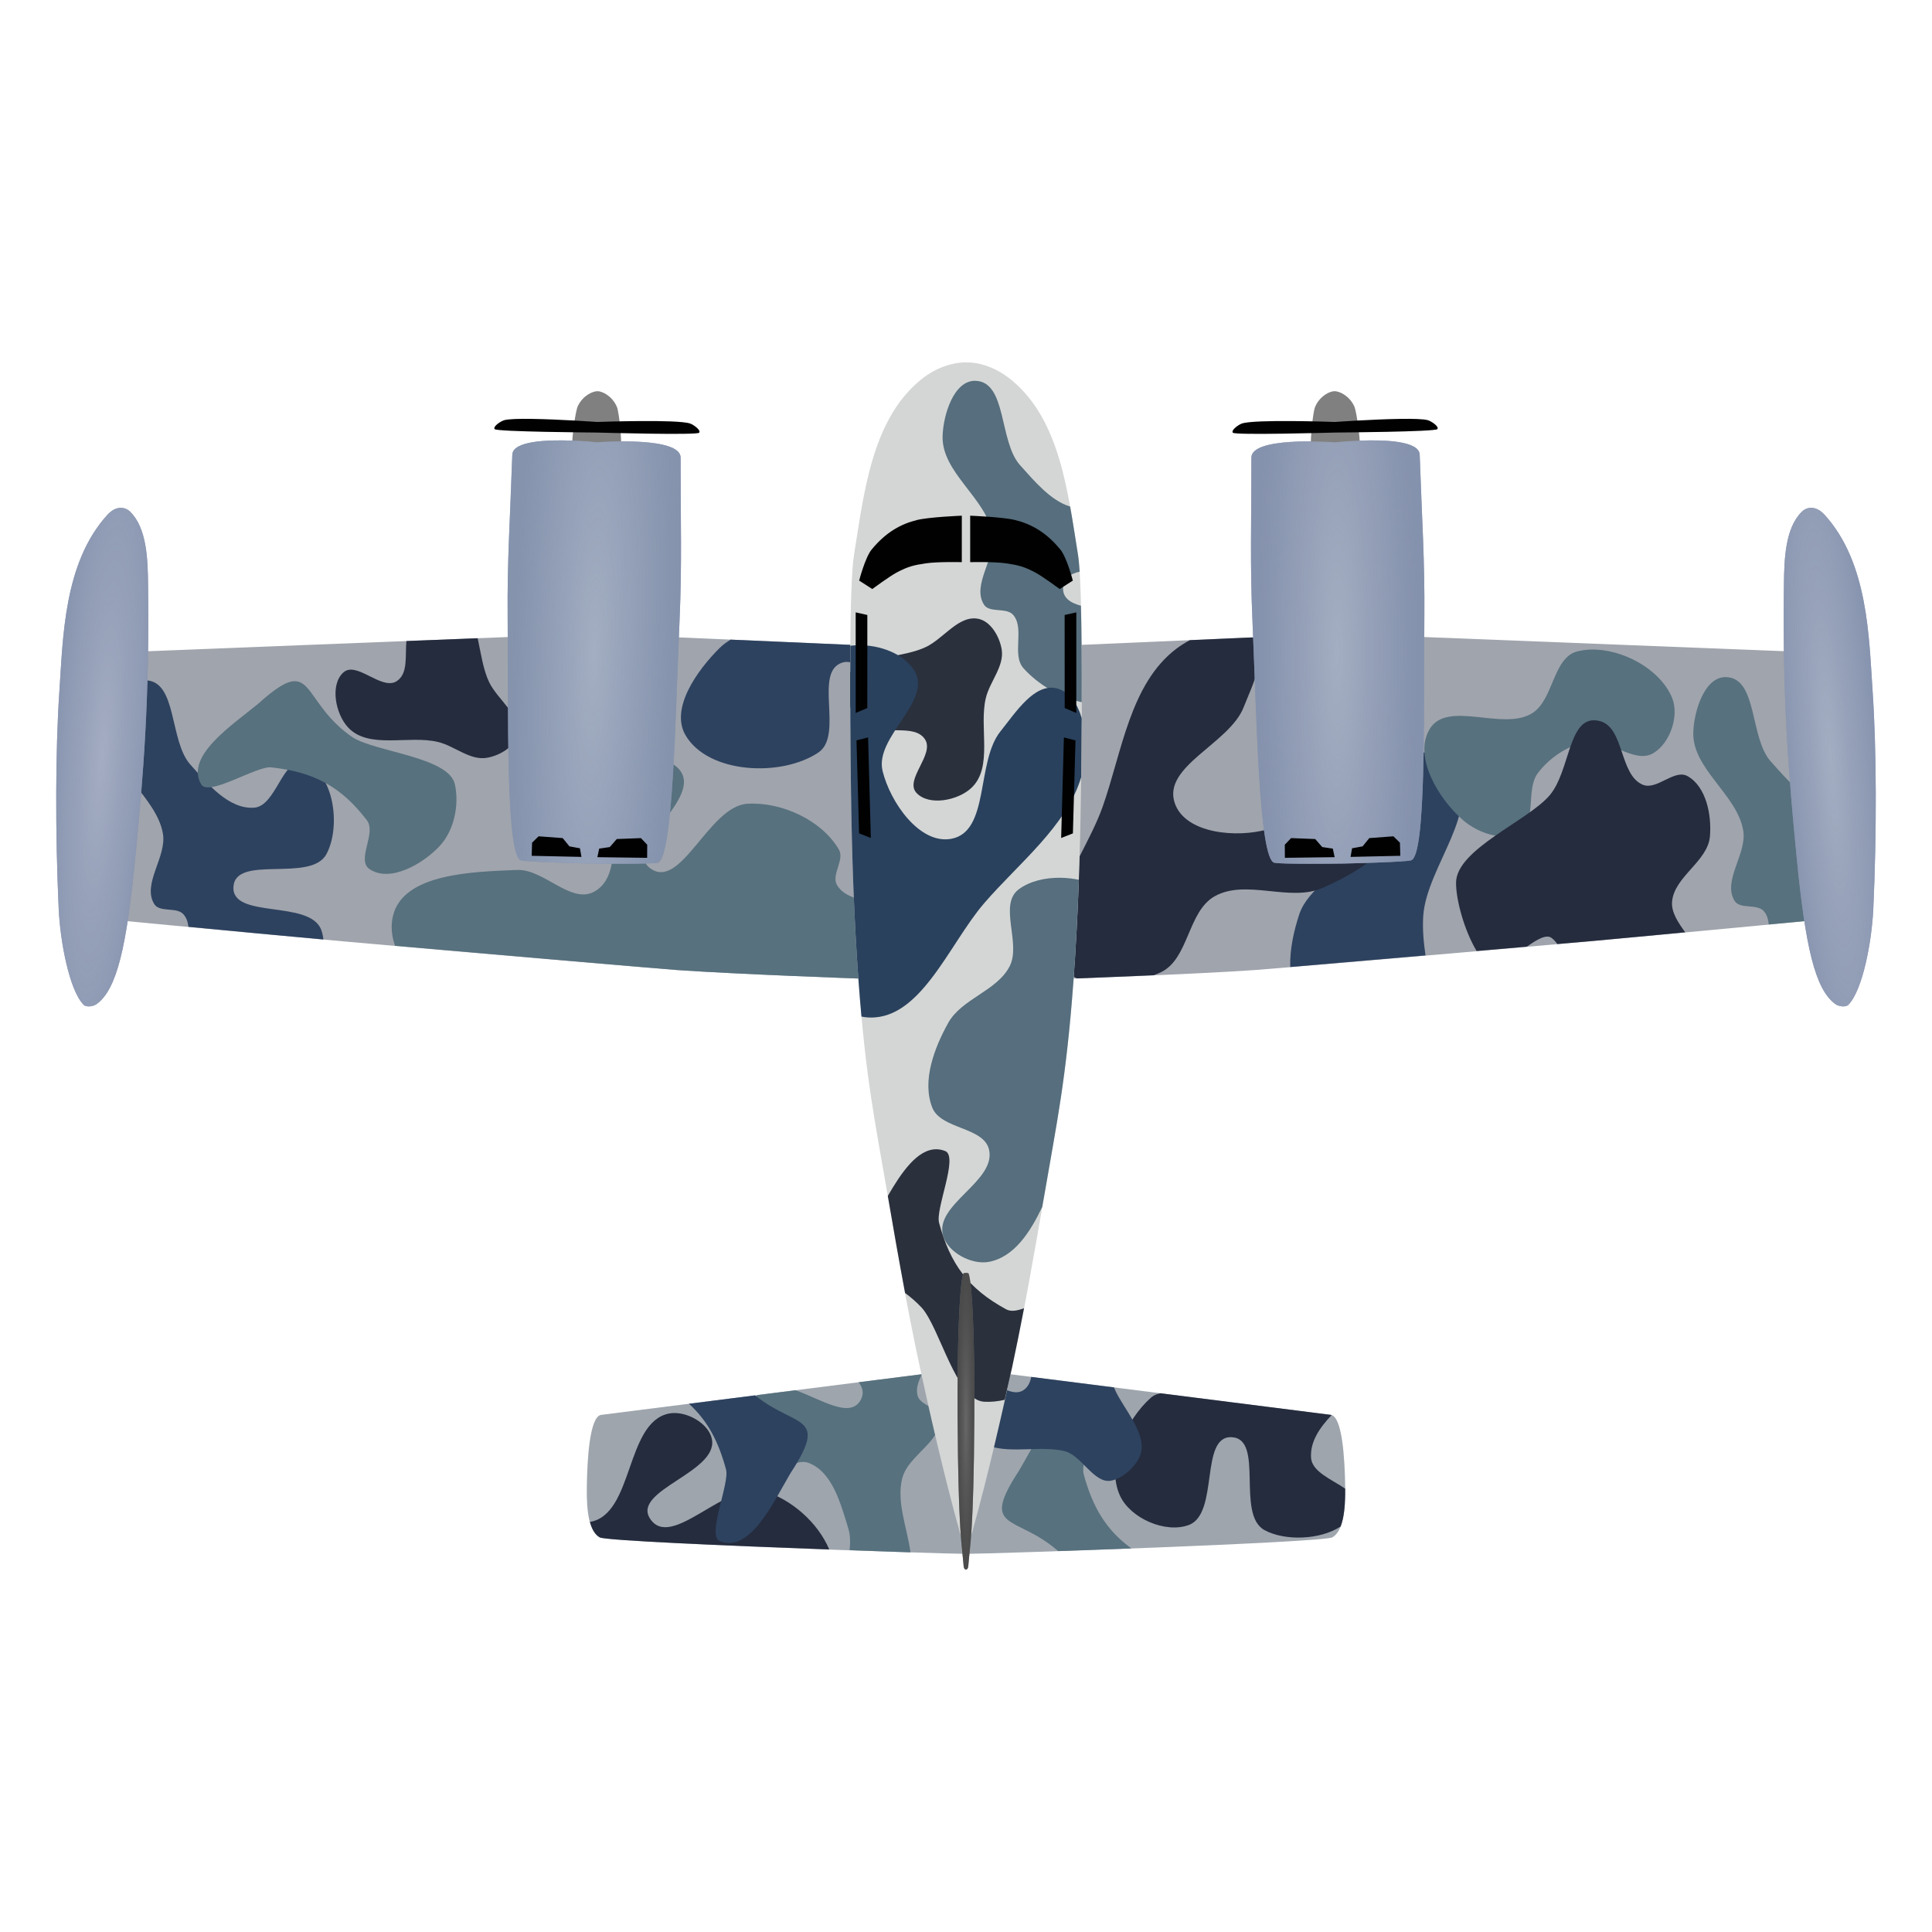 <?xml version="1.0" encoding="UTF-8" standalone="no"?>
<!-- Created with Inkscape (http://www.inkscape.org/) -->

<svg
   width="210mm"
   height="210mm"
   viewBox="0 0 210 210"
   version="1.1"
   id="svg1"
   xml:space="preserve"
   xmlns:xlink="http://www.w3.org/1999/xlink"
   xmlns="http://www.w3.org/2000/svg"
   xmlns:svg="http://www.w3.org/2000/svg"><defs
     id="defs1"><linearGradient
       id="linearGradient121"><stop
         style="stop-color:#676767;stop-opacity:1;"
         offset="0"
         id="stop121" /><stop
         style="stop-color:#363636;stop-opacity:0.728;"
         offset="1"
         id="stop122" /></linearGradient><linearGradient
       id="linearGradient107"><stop
         style="stop-color:#ffffff;stop-opacity:1;"
         offset="0"
         id="stop107" /><stop
         style="stop-color:#bbbbbb;stop-opacity:0;"
         offset="1"
         id="stop108" /></linearGradient><linearGradient
       id="linearGradient104"><stop
         style="stop-color:#f2f2f2;stop-opacity:1;"
         offset="0"
         id="stop105" /><stop
         style="stop-color:#a5a5a5;stop-opacity:0;"
         offset="1"
         id="stop106" /></linearGradient><linearGradient
       id="linearGradient102"><stop
         style="stop-color:#a3adc2;stop-opacity:1;"
         offset="0"
         id="stop103" /><stop
         style="stop-color:#8592ad;stop-opacity:0.8;"
         offset="1"
         id="stop104" /></linearGradient><linearGradient
       id="linearGradient101"><stop
         style="stop-color:#a3acc2;stop-opacity:1;"
         offset="0"
         id="stop101" /><stop
         style="stop-color:#8592ad;stop-opacity:0.8;"
         offset="1"
         id="stop102" /></linearGradient><linearGradient
       id="linearGradient98"><stop
         style="stop-color:#a4aec2;stop-opacity:1;"
         offset="0"
         id="stop98" /><stop
         style="stop-color:#8592ad;stop-opacity:0.8;"
         offset="1"
         id="stop99" /></linearGradient><linearGradient
       id="linearGradient96"><stop
         style="stop-color:#a3aec2;stop-opacity:1;"
         offset="0"
         id="stop96" /><stop
         style="stop-color:#8593ad;stop-opacity:0.8;"
         offset="1"
         id="stop97" /></linearGradient><linearGradient
       id="linearGradient76"><stop
         style="stop-color:#ffffff;stop-opacity:1;"
         offset="0"
         id="stop77" /><stop
         style="stop-color:#e7e7e7;stop-opacity:0;"
         offset="1"
         id="stop78" /></linearGradient><radialGradient
       xlink:href="#linearGradient76"
       id="radialGradient78"
       cx="105.092"
       cy="120.373"
       fx="105.092"
       fy="120.373"
       r="97.944"
       gradientTransform="matrix(2.815,0,0,0.162,-190.705,80.217)"
       gradientUnits="userSpaceOnUse" /><radialGradient
       xlink:href="#linearGradient96"
       id="radialGradient97"
       cx="64.69"
       cy="103.456"
       fx="64.69"
       fy="103.456"
       r="9.425"
       gradientTransform="matrix(0.936,0.028,-0.179,5.893,22.613,-528.719)"
       gradientUnits="userSpaceOnUse" /><radialGradient
       xlink:href="#linearGradient98"
       id="radialGradient99"
       cx="145.493"
       cy="103.456"
       fx="145.493"
       fy="103.456"
       r="9.426"
       gradientTransform="matrix(0.908,0,-2.9028569e-8,5.841,13.344,-521.517)"
       gradientUnits="userSpaceOnUse" /><radialGradient
       xlink:href="#linearGradient101"
       id="radialGradient102"
       cx="5.916"
       cy="107.466"
       fx="5.916"
       fy="107.466"
       r="5.004"
       gradientTransform="matrix(1.278,0.088,-0.648,9.359,73.244,-912.092)"
       gradientUnits="userSpaceOnUse" /><radialGradient
       xlink:href="#linearGradient102"
       id="radialGradient104"
       cx="204.268"
       cy="107.466"
       fx="204.268"
       fy="107.466"
       r="5.004"
       gradientTransform="matrix(1.162,-0.089,0.755,9.898,-119.467,-951.348)"
       gradientUnits="userSpaceOnUse" /><radialGradient
       xlink:href="#linearGradient104"
       id="radialGradient106"
       cx="105.092"
       cy="191.696"
       fx="105.092"
       fy="191.696"
       r="41.219"
       gradientTransform="matrix(1,0,0,0.237,0,125.581)"
       gradientUnits="userSpaceOnUse" /><radialGradient
       xlink:href="#linearGradient107"
       id="radialGradient108"
       cx="105.091"
       cy="135.537"
       fx="105.091"
       fy="135.537"
       r="12.592"
       gradientTransform="matrix(1,0,0,5.106,3.6666667e-8,-579.699)"
       gradientUnits="userSpaceOnUse" /><radialGradient
       xlink:href="#linearGradient121"
       id="radialGradient122"
       cx="105.087"
       cy="187.062"
       fx="105.087"
       fy="187.062"
       r="0.916"
       gradientTransform="matrix(1,0,0,17.612,3.6666667e-8,-3128.014)"
       gradientUnits="userSpaceOnUse" /></defs><g
     id="layer1"><path
       id="path54"
       style="display:none;fill:url(#radialGradient78);fill-opacity:1;stroke-width:2.181;paint-order:markers fill stroke"
       d="m 55.838,81.162 -45.305,1.786 -1.246,14.708 -2.139,13.768 c 0,0 20.163,1.931 30.25,2.838 12.091,1.087 34.801,3.016 36.286,3.119 6.665,0.463 19.838,0.928 19.838,0.928 l -0.698,-11.651 -0.27,-15.423 0.002,-9.198 -18.521,-0.808 z m 98.508,0 -18.197,0.066 -18.521,0.808 9.9e-4,9.198 -0.269,15.423 -0.698,11.651 c 0,0 13.172,-0.465 19.838,-0.928 1.484,-0.103 24.195,-2.032 36.286,-3.119 10.087,-0.907 30.25,-2.838 30.25,-2.838 l -2.139,-13.768 -1.246,-14.708 z" /><path
       id="path104"
       style="display:none;fill:url(#radialGradient106);fill-opacity:1;stroke-width:2.181;paint-order:markers fill stroke"
       d="m 100.563,161.28 c 0,0 -5.051,0.642 -35.12,4.451 -1.248,0.158 -1.525,4.721 -1.568,7.893 -0.035,2.628 0.243,4.755 1.398,5.421 0.974,0.563 36.91,1.792 39.819,1.792 2.909,0 38.845,-1.23 39.819,-1.792 1.155,-0.667 1.432,-2.793 1.398,-5.421 -0.042,-3.173 -0.32,-7.735 -1.568,-7.893 -30.069,-3.809 -35.121,-4.451 -35.121,-4.451 l -4.529,17.994 z" /><path
       id="path107"
       style="display:none;fill:url(#radialGradient108);fill-opacity:1;stroke-width:2.181;paint-order:markers fill stroke"
       d="m 104.765,51.866 c -0.819,0.038 -2.702,0.318 -4.666,1.947 -5.271,4.371 -6.096,12.276 -7.179,18.94 -0.548,3.373 -0.444,17.102 -0.329,25.654 0.093,6.912 0.314,13.827 0.822,20.72 0.791,10.738 1.821,15.388 3.124,23.023 1.062,6.218 2.201,12.717 3.53,18.883 0.9,4.177 2.638,11.893 4.325,17.885 0.218,0.773 0.592,1.338 0.672,1.456 v 0.089 c 0,0 0.024,-0.041 0.027,-0.044 0.002,0.003 0.027,0.044 0.027,0.044 v -0.089 c 0.08,-0.118 0.454,-0.682 0.672,-1.456 1.687,-5.992 3.425,-13.708 4.325,-17.885 1.329,-6.166 2.468,-12.665 3.53,-18.883 1.303,-7.634 2.333,-12.284 3.124,-23.023 0.508,-6.894 0.729,-13.809 0.822,-20.72 0.115,-8.551 0.219,-22.281 -0.329,-25.654 -1.083,-6.664 -1.907,-14.569 -7.178,-18.94 -2.465,-2.044 -4.727,-1.962 -4.993,-1.946 -0.054,-0.003 -0.118,-0.011 -0.327,-9.96e-4 z" /><g
       id="g1"
       transform="translate(-0.092,-11.941)"><path
         id="path15"
         style="fill:#a0a4ac;fill-opacity:1;stroke-width:2.181;paint-order:markers fill stroke"
         d="m 55.838,81.162 -45.305,1.786 -1.246,14.708 -2.139,13.768 c 0,0 20.163,1.931 30.25,2.838 12.091,1.087 34.801,3.016 36.286,3.119 6.665,0.463 19.838,0.928 19.838,0.928 l -0.698,-11.651 -0.27,-15.423 0.002,-9.198 -18.521,-0.808 z m 98.508,0 -18.197,0.066 -18.521,0.808 9.9e-4,9.198 -0.269,15.423 -0.698,11.651 c 0,0 13.172,-0.465 19.838,-0.928 1.484,-0.103 24.195,-2.032 36.286,-3.119 10.087,-0.907 30.25,-2.838 30.25,-2.838 l -2.139,-13.768 -1.246,-14.708 z" /><path
         id="path2"
         style="display:inline;fill:#2d425f;fill-opacity:1;stroke:none;stroke-width:0.765;stroke-linecap:square;paint-order:markers fill stroke"
         d="m 79.507,81.466 c -0.423,0.259 -0.826,0.545 -1.181,0.896 -2.423,2.394 -5.444,6.596 -3.704,9.525 2.475,4.166 10.392,4.546 14.42,1.852 2.81,-1.879 -0.599,-8.841 2.646,-9.79 0.312,-0.091 0.596,-0.074 0.867,-0.008 l 5.17e-4,-1.906 z M 15.926,85.888 c -2.32,-0.056 -3.479,3.667 -3.554,5.987 -0.13,3.986 4.733,6.736 5.426,10.664 0.448,2.537 -2.293,5.482 -0.936,7.671 0.592,0.955 2.447,0.271 3.181,1.122 0.326,0.378 0.473,0.844 0.534,1.352 5.791,0.549 9.157,0.873 14.669,1.376 -0.039,-0.363 -0.114,-0.714 -0.237,-1.043 -1.236,-3.319 -9.749,-1.141 -9.542,-4.677 0.21,-3.564 8.404,-0.415 10.103,-3.555 1.62,-2.993 0.82,-8.911 -2.432,-9.916 -2.321,-0.717 -3.002,4.698 -5.426,4.864 -2.778,0.19 -5.061,-2.606 -6.923,-4.677 -2.313,-2.573 -1.406,-9.084 -4.864,-9.167 z m 136.226,7.495 c -2.3,0.021 -4.623,0.78 -5.966,2.215 -1.921,2.054 1.356,5.721 0.561,8.419 -0.856,2.907 -4.473,4.419 -5.426,7.297 -0.585,1.766 -1.048,3.811 -0.985,5.737 2.276,-0.186 8.68,-0.748 14.701,-1.263 -0.202,-1.432 -0.341,-2.864 -0.245,-4.286 0.362,-5.394 6.607,-11.722 3.18,-15.903 -1.245,-1.519 -3.521,-2.236 -5.821,-2.215 z" /><path
         id="path4"
         style="display:inline;fill:#57717e;fill-opacity:1;stroke:none;stroke-width:0.765;stroke-linecap:square;paint-order:markers fill stroke"
         d="m 173.009,82.548 c -0.496,0.014 -0.98,0.075 -1.443,0.189 -2.712,0.665 -2.576,5.3 -4.964,6.748 -3.208,1.946 -9.218,-1.508 -11.124,1.724 -1.778,3.016 0.978,7.56 3.617,9.861 1.58,1.377 4.33,2.391 6.142,1.339 1.948,-1.132 0.657,-4.657 2.022,-6.449 1.261,-1.656 3.207,-2.965 5.246,-3.387 2.422,-0.501 5.201,2.496 7.319,1.22 1.814,-1.094 2.824,-4.078 2.005,-6.031 -1.29,-3.073 -5.348,-5.31 -8.82,-5.213 z m 14.691,2.992 c -2.32,-0.056 -3.479,3.668 -3.555,5.987 -0.13,3.986 4.733,6.736 5.426,10.664 0.448,2.537 -2.293,5.481 -0.935,7.67 0.593,0.955 2.446,0.271 3.18,1.123 0.344,0.4 0.48,0.901 0.535,1.442 3.699,-0.352 10.686,-1.003 10.686,-1.003 l -0.124,-0.799 c -2.72,-0.442 -5.796,-0.49 -5.67,-2.633 0.112,-1.902 2.498,-1.896 4.958,-1.951 l -1.177,-7.579 c -0.439,0.515 -0.933,0.882 -1.536,0.923 -2.778,0.19 -5.06,-2.606 -6.922,-4.677 -2.313,-2.573 -1.406,-9.084 -4.864,-9.167 z M 32.117,85.985 c -0.863,0.007 -2.039,0.713 -4.014,2.495 -2.745,2.259 -7.934,5.647 -6.143,8.719 0.801,1.374 6.031,-2.025 7.611,-1.851 4.626,0.51 7.568,2.053 10.398,5.748 1.078,1.407 -1.175,4.311 0.289,5.31 2.216,1.512 5.819,-0.555 7.64,-2.525 1.557,-1.684 2.128,-4.44 1.64,-6.681 C 48.891,94.229 41.019,93.703 38.437,92.097 34.397,89.341 34.015,85.97 32.117,85.985 Z m 38.831,8.378 c -0.782,-0.021 -1.552,0.139 -2.135,0.492 -4.162,2.518 0.134,11.644 -4.122,14 -2.543,1.408 -5.493,-2.477 -8.397,-2.355 -4.798,0.201 -12.42,0.358 -13.497,5.038 -0.249,1.081 -0.13,2.16 0.237,3.207 12.351,1.085 29.396,2.547 30.65,2.634 6.665,0.463 19.838,0.929 19.838,0.929 l -0.525,-8.769 c -0.806,-0.288 -1.51,-0.686 -1.928,-1.399 -0.65,-1.109 0.854,-2.739 0.209,-3.851 -1.86,-3.205 -6.237,-5.201 -9.936,-4.984 -4.228,0.248 -7.252,9.563 -10.613,6.986 -2.891,-2.217 5.269,-7.227 3.435,-10.375 -0.572,-0.982 -1.911,-1.519 -3.215,-1.554 z" /><path
         id="path7"
         style="display:inline;fill:#252c3e;fill-opacity:1;stroke:none;stroke-width:0.765;stroke-linecap:square;paint-order:markers fill stroke"
         d="m 136.302,81.227 -0.153,5.17e-4 -6.723,0.294 c -0.526,0.287 -1.022,0.594 -1.444,0.913 -5.058,3.811 -5.933,11.241 -8.044,17.212 -0.613,1.734 -1.59,3.597 -2.55,5.482 l -0.027,1.529 -0.681,11.364 c 0.145,0.096 0.292,0.189 0.449,0.27 0.424,-0.015 3.86,-0.149 8.359,-0.345 0.275,-0.111 0.56,-0.217 0.811,-0.339 3.019,-1.467 2.884,-6.57 5.8,-8.232 3.424,-1.952 8.189,0.673 11.787,-0.935 3.383,-1.512 7.898,-3.969 8.044,-7.671 0.126,-3.177 -3.181,-7.095 -6.361,-7.109 -3.796,-0.017 -4.023,7.368 -7.671,8.419 -3.359,0.967 -8.938,0.489 -10.103,-2.806 -1.43,-4.046 5.929,-6.477 7.484,-10.477 0.917,-2.357 2.714,-5.753 1.024,-7.568 z m -84.29,0.086 -7.746,0.305 c -0.15,1.635 0.209,3.537 -1.051,4.36 -1.645,1.075 -4.384,-2.266 -5.821,-0.926 -1.457,1.359 -0.828,4.495 0.529,5.953 2.252,2.42 6.577,0.81 9.79,1.587 1.803,0.436 3.463,2.03 5.292,1.72 1.365,-0.231 3.012,-1.161 3.307,-2.514 0.459,-2.101 -2.101,-3.755 -3.043,-5.689 -0.66,-1.354 -0.898,-3.149 -1.258,-4.798 z m 121.363,8.917 c -2.821,-0.044 -2.671,5.566 -4.82,8.132 -2.343,2.798 -10.204,5.892 -10.197,9.542 0.004,1.967 0.936,5.238 2.237,7.406 2.353,-0.203 3.213,-0.273 5.461,-0.47 1.098,-0.783 2.117,-1.38 2.686,-0.95 0.247,0.186 0.447,0.416 0.624,0.666 1.302,-0.115 2.28,-0.192 3.42,-0.294 3.495,-0.314 5.824,-0.546 10.48,-0.983 -0.769,-1.071 -1.519,-2.166 -1.428,-3.318 0.216,-2.73 3.885,-4.381 4.116,-7.109 0.197,-2.32 -0.403,-5.407 -2.432,-6.548 -1.439,-0.81 -3.339,1.568 -4.864,0.935 -2.572,-1.067 -1.981,-6.226 -4.677,-6.922 -0.216,-0.056 -0.418,-0.084 -0.606,-0.087 z" /><path
         id="path21"
         style="fill:#9ea5ad;fill-opacity:1;stroke-width:2.181;paint-order:markers fill stroke"
         d="m 100.563,161.28 c 0,0 -5.051,0.642 -35.12,4.451 -1.248,0.158 -1.525,4.721 -1.568,7.893 -0.035,2.628 0.243,4.755 1.398,5.421 0.974,0.563 36.91,1.792 39.819,1.792 2.909,0 38.845,-1.23 39.819,-1.792 1.155,-0.667 1.432,-2.793 1.398,-5.421 -0.042,-3.173 -0.32,-7.735 -1.568,-7.893 -30.069,-3.809 -35.121,-4.451 -35.121,-4.451 l -4.529,17.994 z" /><path
         id="path25"
         style="display:inline;fill:#57717e;fill-opacity:1;stroke:none;stroke-width:0.765;stroke-linecap:square;paint-order:markers fill stroke"
         d="m 100.298,161.313 c -0.015,0.002 -6.311,0.8 -6.875,0.871 0.446,0.587 0.607,1.209 0.231,1.909 -1.14,2.121 -4.289,-0.052 -7.098,-1.039 -0.851,0.108 -2.9,0.368 -4.146,0.526 -2.379,2.349 -3.723,7.396 -1.382,9.507 1.804,1.627 4.7,-3 6.969,-2.131 2.6,0.996 3.495,4.493 4.312,7.155 0.214,0.697 0.219,1.495 0.132,2.331 2.546,0.09 4.652,0.168 6.615,0.229 -0.363,-2.675 -1.562,-5.532 -0.883,-8.089 0.545,-2.052 3.167,-3.446 3.899,-5.305 l -0.554,-2.203 c -0.639,-0.418 -1.489,-0.733 -1.682,-1.413 -0.221,-0.775 0.077,-1.561 0.462,-2.348 z m 17.333,2.863 c -2.871,-0.072 -5.12,4.826 -6.762,7.598 -4.369,6.671 -0.291,4.763 4.239,8.764 2.482,-0.085 5.14,-0.181 7.957,-0.289 -2.711,-1.984 -4.199,-4.43 -5.184,-8.078 -0.415,-1.535 2.142,-7.225 0.661,-7.805 -0.31,-0.122 -0.614,-0.182 -0.911,-0.19 z" /><path
         id="path26"
         style="display:inline;fill:#252c3e;fill-opacity:1;stroke:none;stroke-width:0.765;stroke-linecap:square;paint-order:markers fill stroke"
         d="m 126.215,163.383 c -0.375,0.085 -0.727,0.214 -1.016,0.472 -2.783,2.48 -4.927,7.278 -3.368,10.664 1.134,2.462 4.943,4.127 7.483,3.181 3.319,-1.236 1.141,-9.749 4.677,-9.542 3.564,0.21 0.415,8.404 3.555,10.103 2.213,1.197 6.019,1.068 8.262,-0.392 0.395,-0.995 0.514,-2.45 0.498,-4.119 -1.426,-0.987 -3.604,-1.823 -3.708,-3.348 -0.119,-1.734 0.927,-3.275 2.232,-4.641 -0.03,-0.009 -0.058,-0.028 -0.089,-0.032 -15.861,-2.009 -13.657,-1.73 -18.526,-2.348 z m -52.714,2.148 c -0.241,-0.007 -0.476,0.011 -0.699,0.056 -4.762,0.965 -3.808,10.978 -8.589,11.782 0.216,0.786 0.548,1.38 1.06,1.676 0.593,0.342 13.793,0.908 24.955,1.317 -1.246,-2.951 -4.142,-5.476 -7.137,-6.356 -4.064,-1.194 -10.054,6.554 -12.348,2.994 -1.973,-3.062 7.398,-5.024 6.735,-8.606 -0.29,-1.564 -2.289,-2.816 -3.978,-2.863 z" /><path
         id="path27"
         style="display:inline;fill:#2d425f;fill-opacity:1;stroke:none;stroke-width:0.765;stroke-linecap:square;paint-order:markers fill stroke"
         d="m 112.184,161.605 c -0.117,0.602 -0.356,1.119 -0.868,1.454 -0.596,0.39 -1.338,0.196 -2.108,-0.142 l -1.56,6.199 c 2.359,0.824 5.612,-0.061 8.166,0.558 1.803,0.436 3.182,3.526 5.011,3.217 1.365,-0.231 3.012,-1.769 3.307,-3.122 0.459,-2.101 -1.82,-4.644 -2.762,-6.577 -0.07,-0.143 -0.131,-0.294 -0.191,-0.446 -1.405,-0.178 -8.779,-1.113 -8.995,-1.14 z m -30.014,2.006 c -2.206,0.28 -3.515,0.445 -7.194,0.912 1.999,1.816 3.196,4.046 4.032,7.14 0.415,1.535 -2.142,7.225 -0.661,7.805 3.31,1.298 5.862,-4.349 7.673,-7.408 4.243,-6.478 0.518,-4.883 -3.849,-8.448 z" /><path
         id="path68"
         style="fill:#8592ad;fill-opacity:1;stroke-width:2.181;paint-order:markers fill stroke"
         d="m 147.902,59.834 c 2.762,-0.103 6.454,0.039 6.505,1.529 0.241,7.051 0.558,11.389 0.507,17.61 -0.087,10.484 0.222,26.062 -1.457,26.487 -0.743,0.188 -6.589,0.331 -7.418,0.345 -0.829,0.014 -6.676,0.077 -7.426,-0.085 -1.693,-0.366 -1.932,-15.944 -2.389,-26.419 -0.271,-6.215 -0.105,-10.562 -0.113,-17.617 -0.002,-2.261 8.23,-1.729 9.121,-1.666 0.302,-0.032 1.245,-0.132 2.67,-0.185 z" /><path
         id="path80"
         style="fill:#808080;fill-opacity:1;stroke-width:2.181;paint-order:markers fill stroke"
         d="m 62.907,56.063 c -0.305,0.619 -0.683,3.906 -0.591,3.931 l 2.544,0.088 -5.5e-5,0.003 0.09,-9e-6 0.09,0.003 5.5e-5,-0.003 2.545,0.001 c 0.093,-0.022 -0.169,-3.32 -0.452,-3.95 -0.543,-1.207 -1.607,-1.667 -2.083,-1.675 -0.477,-0.009 -1.557,0.413 -2.142,1.601 z" /><path
         id="path81"
         style="fill:#010101;fill-opacity:1;stroke-width:2.917;paint-order:markers fill stroke"
         d="m 57.931,57.472 c -1.398,-0.022 -2.575,0.009 -3.038,0.142 -0.381,0.11 -1.263,0.696 -1.03,0.973 0.243,0.289 10.651,0.367 11.107,0.371 0.457,0.013 10.86,0.301 11.113,0.02 0.242,-0.269 -0.617,-0.885 -0.995,-1.008 -1.422,-0.464 -9.597,-0.181 -10.098,-0.163 -0.338,-0.024 -4.118,-0.289 -7.06,-0.334 z" /><path
         id="path82"
         style="fill:#8592ad;fill-opacity:1;stroke-width:2.181;paint-order:markers fill stroke"
         d="m 62.282,59.834 c -2.762,-0.103 -6.454,0.039 -6.505,1.529 -0.241,7.051 -0.558,11.389 -0.507,17.61 0.087,10.484 -0.222,26.062 1.457,26.487 0.743,0.188 6.589,0.331 7.418,0.345 0.829,0.014 6.676,0.077 7.426,-0.085 1.693,-0.366 1.932,-15.944 2.389,-26.419 0.271,-6.215 0.105,-10.562 0.113,-17.617 0.002,-2.261 -8.23,-1.729 -9.121,-1.666 -0.302,-0.032 -1.245,-0.132 -2.67,-0.185 z" /><path
         style="fill:#8591ad;fill-opacity:1;stroke-width:2.181;paint-order:markers fill stroke"
         d="m 9.168,121.145 c 0.307,0.318 1.068,0.194 1.426,-0.066 2.213,-1.601 3.259,-6.224 4.213,-16 0.864,-8.854 1.553,-17.183 1.377,-29.704 -0.036,-2.571 -0.11,-6.021 -1.95,-7.817 -0.562,-0.548 -1.545,-0.68 -2.482,0.354 -4.741,5.235 -4.806,13.304 -5.214,19.29 -0.422,6.205 -0.447,15.327 -0.068,23.508 0.168,3.631 1.163,8.845 2.698,10.434 z"
         id="path84" /><path
         id="path88"
         style="fill:#808080;fill-opacity:1;stroke-width:2.181;paint-order:markers fill stroke"
         d="m 147.276,56.063 c 0.305,0.619 0.683,3.906 0.591,3.931 l -2.544,0.088 4e-5,0.003 -0.09,-9e-6 -0.09,0.003 -6e-5,-0.003 -2.545,0.001 c -0.093,-0.022 0.169,-3.32 0.452,-3.95 0.543,-1.207 1.607,-1.667 2.083,-1.675 0.477,-0.009 1.557,0.413 2.142,1.601 z" /><path
         id="path89"
         style="fill:#010101;fill-opacity:1;stroke-width:2.917;paint-order:markers fill stroke"
         d="m 152.253,57.472 c 1.398,-0.022 2.575,0.009 3.038,0.142 0.381,0.11 1.263,0.696 1.03,0.973 -0.243,0.289 -10.651,0.367 -11.107,0.371 -0.457,0.013 -10.86,0.301 -11.113,0.02 -0.242,-0.269 0.617,-0.885 0.995,-1.008 1.422,-0.464 9.597,-0.181 10.098,-0.163 0.338,-0.024 4.118,-0.289 7.06,-0.334 z" /><path
         style="fill:#8591ad;fill-opacity:1;stroke-width:2.181;paint-order:markers fill stroke"
         d="m 201.015,121.145 c -0.307,0.318 -1.068,0.194 -1.426,-0.066 -2.213,-1.601 -3.259,-6.224 -4.213,-16 -0.864,-8.854 -1.553,-17.183 -1.377,-29.704 0.036,-2.571 0.11,-6.021 1.95,-7.817 0.562,-0.548 1.545,-0.68 2.482,0.354 4.741,5.235 4.806,13.304 5.214,19.29 0.422,6.205 0.447,15.327 0.068,23.508 -0.168,3.631 -1.163,8.845 -2.698,10.434 z"
         id="path92" /><path
         id="path96"
         style="display:inline;fill:url(#radialGradient97);fill-opacity:1;stroke-width:2.181;paint-order:markers fill stroke"
         d="m 62.282,59.834 c -2.762,-0.103 -6.454,0.039 -6.505,1.529 -0.241,7.051 -0.558,11.389 -0.507,17.61 0.087,10.484 -0.222,26.062 1.457,26.487 0.743,0.188 6.589,0.331 7.418,0.345 0.829,0.014 6.676,0.077 7.426,-0.085 1.693,-0.366 1.932,-15.944 2.389,-26.419 0.271,-6.215 0.105,-10.562 0.113,-17.617 0.002,-2.261 -8.23,-1.729 -9.121,-1.666 -0.302,-0.032 -1.245,-0.132 -2.67,-0.185 z" /><path
         id="path97"
         style="fill:#010101;fill-opacity:1;stroke-width:2.181;paint-order:markers fill stroke"
         d="m 58.635,102.844 -0.709,0.693 -0.041,1.426 5.409,0.12 -0.164,-0.937 -1.144,-0.209 -0.731,-0.898 z m 11.122,0.196 -2.625,0.101 -0.761,0.872 -1.151,0.169 -0.197,0.931 5.409,0.071 0.009,-1.426 z" /><path
         id="path98"
         style="display:inline;fill:url(#radialGradient99);fill-opacity:1;stroke-width:2.181;paint-order:markers fill stroke"
         d="m 147.902,59.834 c 2.762,-0.103 6.454,0.039 6.505,1.529 0.241,7.051 0.558,11.389 0.507,17.61 -0.087,10.484 0.222,26.062 -1.457,26.487 -0.743,0.188 -6.589,0.331 -7.418,0.345 -0.829,0.014 -6.676,0.077 -7.426,-0.085 -1.693,-0.366 -1.932,-15.944 -2.389,-26.419 -0.271,-6.215 -0.105,-10.562 -0.113,-17.617 -0.002,-2.261 8.23,-1.729 9.121,-1.666 0.302,-0.032 1.245,-0.132 2.67,-0.185 z" /><path
         id="path99"
         style="fill:#010101;fill-opacity:1;stroke-width:2.181;paint-order:markers fill stroke"
         d="m 151.549,102.844 0.709,0.693 0.042,1.426 -5.408,0.12 0.164,-0.937 1.144,-0.209 0.73,-0.898 z m -11.122,0.196 2.625,0.101 0.761,0.872 1.151,0.168 0.197,0.931 -5.409,0.071 -0.009,-1.426 z" /><path
         style="display:inline;fill:url(#radialGradient102);fill-opacity:1;stroke-width:2.181;paint-order:markers fill stroke"
         d="m 9.168,121.145 c 0.307,0.318 1.068,0.194 1.426,-0.066 2.213,-1.601 3.259,-6.224 4.213,-16 0.864,-8.854 1.553,-17.183 1.377,-29.704 -0.036,-2.571 -0.11,-6.021 -1.95,-7.817 -0.562,-0.548 -1.545,-0.68 -2.482,0.354 -4.741,5.235 -4.806,13.304 -5.214,19.29 -0.422,6.205 -0.447,15.327 -0.068,23.508 0.168,3.631 1.163,8.845 2.698,10.434 z"
         id="path101" /><path
         style="display:inline;fill:url(#radialGradient104);fill-opacity:1;stroke-width:2.181;paint-order:markers fill stroke"
         d="m 201.015,121.145 c -0.307,0.318 -1.068,0.194 -1.426,-0.066 -2.213,-1.601 -3.259,-6.224 -4.213,-16 -0.864,-8.854 -1.553,-17.183 -1.377,-29.704 0.036,-2.571 0.11,-6.021 1.95,-7.817 0.562,-0.548 1.545,-0.68 2.482,0.354 4.741,5.235 4.806,13.304 5.214,19.29 0.422,6.205 0.447,15.327 0.068,23.508 -0.168,3.631 -1.163,8.845 -2.698,10.434 z"
         id="path102" /><path
         id="path106"
         style="fill:#d4d6d5;fill-opacity:1;stroke-width:2.181;paint-order:markers fill stroke"
         d="m 104.765,51.337 c -0.819,0.038 -2.702,0.318 -4.666,1.947 -5.271,4.371 -6.096,12.276 -7.179,18.94 -0.548,3.373 -0.444,17.102 -0.329,25.654 0.093,6.912 0.314,13.827 0.822,20.72 0.791,10.738 1.821,15.388 3.124,23.023 1.062,6.218 2.201,12.717 3.53,18.883 0.9,4.177 2.638,11.893 4.325,17.885 0.218,0.773 0.592,1.338 0.672,1.456 v 0.089 c 0,0 0.024,-0.041 0.027,-0.044 0.002,0.003 0.027,0.044 0.027,0.044 v -0.089 c 0.08,-0.118 0.454,-0.682 0.672,-1.456 1.687,-5.992 3.425,-13.708 4.325,-17.885 1.329,-6.166 2.468,-12.665 3.53,-18.883 1.303,-7.634 2.333,-12.284 3.124,-23.023 0.508,-6.894 0.729,-13.809 0.822,-20.72 0.115,-8.551 0.219,-22.281 -0.329,-25.654 -1.083,-6.664 -1.907,-14.569 -7.178,-18.94 -2.465,-2.044 -4.727,-1.962 -4.993,-1.946 -0.054,-0.003 -0.118,-0.011 -0.327,-9.96e-4 z" /><path
         id="path31"
         style="display:inline;fill:#566e7d;fill-opacity:1;stroke:none;stroke-width:0.765;stroke-linecap:square;paint-order:markers fill stroke"
         d="m 106.103,53.334 c -2.32,-0.056 -3.479,3.667 -3.555,5.987 -0.13,3.986 4.733,6.737 5.426,10.664 0.448,2.537 -2.293,5.481 -0.935,7.67 0.593,0.955 2.447,0.271 3.181,1.122 1.286,1.492 -0.188,4.33 1.122,5.8 1.523,1.709 3.92,3.172 6.327,3.69 0.014,-3.793 -0.006,-7.461 -0.085,-10.483 -1.185,-0.329 -2.006,-0.874 -1.939,-2 0.06,-1.016 0.779,-1.477 1.801,-1.703 -0.051,-0.77 -0.111,-1.413 -0.183,-1.858 -0.274,-1.686 -0.532,-3.452 -0.85,-5.22 -2.123,-0.636 -3.925,-2.81 -5.446,-4.502 -2.313,-2.573 -1.406,-9.084 -4.864,-9.167 z m 9.304,54.016 c -1.711,-0.028 -3.372,0.368 -4.56,1.239 -2.269,1.662 0.272,5.873 -1.008,8.377 -1.38,2.698 -5.215,3.514 -6.684,6.165 -1.511,2.727 -2.868,6.288 -1.733,9.192 0.934,2.39 5.618,2.088 6.178,4.592 0.771,3.445 -5.975,5.946 -4.997,9.338 0.53,1.838 3.105,3.198 4.985,2.844 2.735,-0.515 4.481,-3.22 5.793,-5.974 0.085,-0.498 0.18,-1.01 0.265,-1.504 1.303,-7.634 2.333,-12.284 3.124,-23.022 0.27,-3.671 0.456,-7.348 0.588,-11.027 -0.642,-0.13 -1.299,-0.21 -1.95,-0.22 z" /><path
         id="path32"
         style="display:inline;fill:#2a303c;fill-opacity:1;stroke:none;stroke-width:0.765;stroke-linecap:square;paint-order:markers fill stroke"
         d="m 105.876,79.155 c -1.834,0.06 -3.357,2.242 -5.109,3.096 -2.488,1.212 -6.485,0.984 -8.257,2.764 -0.002,1.256 -4.53e-4,2.514 0.005,3.79 0.577,0.743 1.356,1.411 2.035,1.913 1.686,1.246 4.938,-0.167 6.085,1.587 1.075,1.645 -2.266,4.384 -0.926,5.821 1.359,1.457 4.495,0.828 5.953,-0.529 2.42,-2.252 0.81,-6.577 1.587,-9.79 0.436,-1.803 2.03,-3.463 1.72,-5.292 -0.231,-1.365 -1.161,-3.012 -2.514,-3.307 -0.197,-0.043 -0.39,-0.059 -0.58,-0.053 z m -3.96,57.707 c -2.109,-0.053 -3.879,2.575 -5.323,5.073 0.593,3.469 1.214,7.014 1.875,10.545 0.603,0.444 1.225,0.975 1.845,1.638 1.983,2.305 3.711,10.003 6.747,10.186 0.73,0.044 1.494,-0.038 2.244,-0.213 0.265,-1.187 0.615,-2.68 0.811,-3.587 0.45,-2.09 0.873,-4.222 1.284,-6.364 -0.707,0.259 -1.396,0.417 -1.958,0.11 -4.086,-2.229 -6.062,-4.899 -7.276,-9.393 -0.415,-1.535 2.142,-7.225 0.661,-7.805 -0.31,-0.122 -0.614,-0.182 -0.911,-0.19 z" /><path
         id="path33"
         style="display:inline;fill:#29415d;fill-opacity:1;stroke:none;stroke-width:0.765;stroke-linecap:square;paint-order:markers fill stroke"
         d="m 93.224,82.075 c -0.237,0.009 -0.47,0.029 -0.701,0.059 -0.044,5.17 0.006,11.154 0.068,15.743 0.093,6.912 0.314,13.827 0.822,20.721 0.101,1.375 0.207,2.645 0.316,3.84 0.124,0.027 0.249,0.05 0.377,0.065 5.933,0.701 9.06,-7.855 12.958,-12.383 3.715,-4.316 8.949,-8.353 10.543,-13.692 0.025,-2.02 0.046,-4.148 0.06,-6.433 -0.445,-1.529 -1.273,-2.813 -2.622,-3.205 -2.473,-0.72 -4.572,2.621 -6.191,4.625 -2.698,3.338 -1.149,10.931 -5.371,11.702 -3.438,0.627 -6.627,-3.976 -7.457,-7.371 -0.902,-3.688 5.394,-7.555 3.492,-10.841 -1.095,-1.892 -3.821,-2.919 -6.294,-2.828 z" /><path
         id="path120"
         style="fill:#808080;fill-opacity:1;stroke-width:2.181;paint-order:markers fill stroke"
         d="m 104.792,150.399 c -0.427,1.227 -0.659,7.936 -0.615,15.595 0.072,12.602 0.476,13.838 0.656,16.157 0.023,0.293 0.144,0.398 0.255,0.397 0.11,-3.6e-4 0.232,-0.105 0.255,-0.397 0.179,-2.32 0.584,-3.555 0.656,-16.157 0.044,-7.66 -0.188,-14.368 -0.615,-15.595 -0.025,-0.073 -0.134,-0.1 -0.295,-0.1 -0.161,2e-5 -0.27,0.028 -0.295,0.1 z" /><path
         id="path121"
         style="fill:url(#radialGradient122);fill-opacity:1;stroke-width:2.181;paint-order:markers fill stroke"
         d="m 104.792,150.399 c -0.427,1.227 -0.659,7.936 -0.615,15.595 0.072,12.602 0.476,13.838 0.656,16.157 0.023,0.293 0.144,0.398 0.255,0.397 0.11,-3.6e-4 0.232,-0.105 0.255,-0.397 0.179,-2.32 0.584,-3.555 0.656,-16.157 0.044,-7.66 -0.188,-14.368 -0.615,-15.595 -0.025,-0.073 -0.134,-0.1 -0.295,-0.1 -0.161,2e-5 -0.27,0.028 -0.295,0.1 z" /><path
         id="path114"
         style="fill:#010101;fill-opacity:1;stroke-width:2.181;paint-order:markers fill stroke"
         d="m 104.638,67.994 c 0,0 -3.535,0.14 -4.87,0.469 -1.68,0.414 -3.34,1.269 -4.931,3.208 -0.711,0.866 -1.358,3.378 -1.358,3.378 l 1.426,0.917 c 0,0 1.87,-1.377 2.635,-1.786 1.266,-0.676 1.91,-0.815 3.17,-1.004 1.324,-0.198 3.926,-0.131 3.926,-0.131 z m 0.907,0 0.002,5.051 c 0,0 2.603,-0.067 3.926,0.131 1.26,0.189 1.904,0.328 3.17,1.004 0.766,0.409 2.636,1.786 2.636,1.786 l 1.425,-0.917 c 0,0 -0.646,-2.512 -1.358,-3.378 -1.592,-1.939 -3.251,-2.794 -4.931,-3.208 -1.335,-0.329 -4.87,-0.469 -4.87,-0.469 z m -12.445,10.509 10e-4,10.935 1.262,-0.537 0.006,-10.114 z m 23.983,0 -1.269,0.284 0.006,10.114 1.262,0.537 z m -22.633,13.594 -1.261,0.319 0.282,10.109 1.277,0.502 z m 21.283,0 -0.298,10.931 1.277,-0.502 0.282,-10.109 z" /></g></g></svg>
